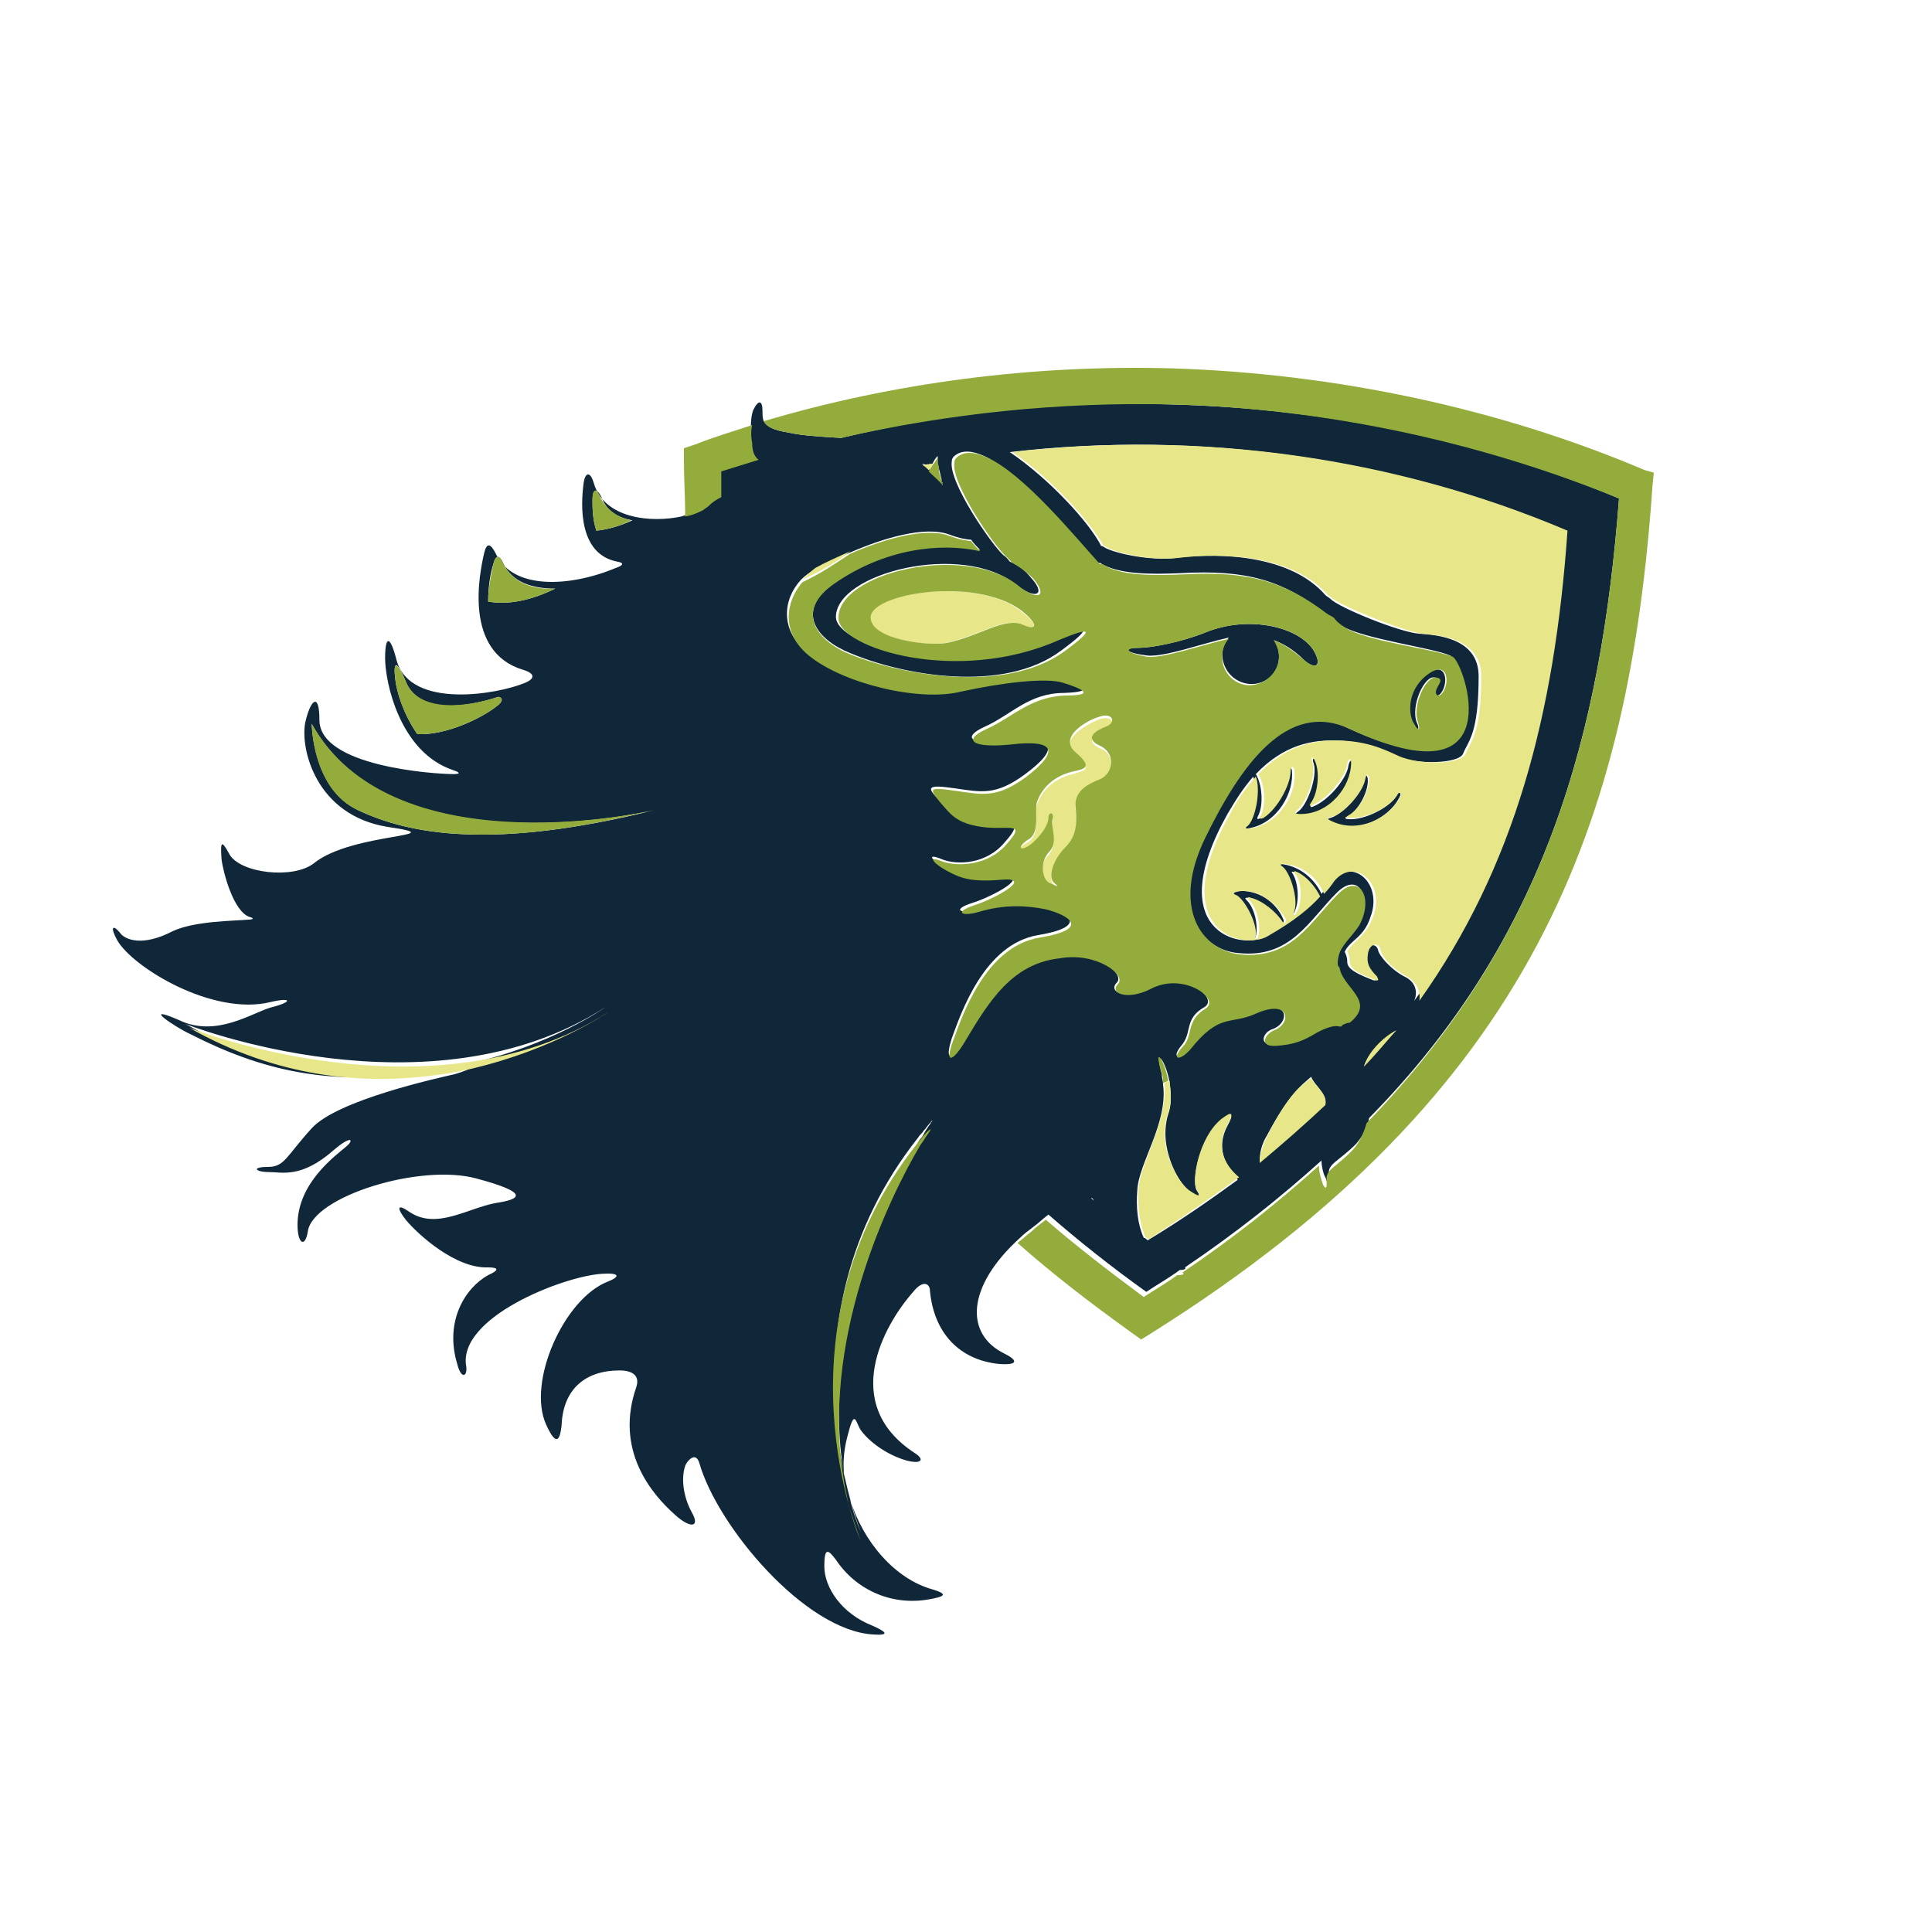 <?xml version="1.0" encoding="utf-8"?>
<!-- Generator: Adobe Illustrator 18.1.0, SVG Export Plug-In . SVG Version: 6.00 Build 0)  -->
<svg version="1.0" id="Layer_1" xmlns="http://www.w3.org/2000/svg" xmlns:xlink="http://www.w3.org/1999/xlink" x="0px" y="0px"
	 viewBox="0 0 150 150" enable-background="new 0 0 150 150" xml:space="preserve">
<path fill="#CA92C1" d="M160.8,246.4c-0.2-0.7-0.9-1.2-1.7-1c-0.7,0.2-1.1,0.8-1,1.5c0-0.6,0.4-1.1,1-1.2c0.7-0.2,1.3,0.2,1.5,0.9
	c0.1,0.6-0.1,1.1-0.6,1.4C160.6,247.7,161,247.1,160.8,246.4"/>
<path fill="#C64D9B" d="M159.8,248.5c-0.9,0.2-1.8-0.3-2-1.1c-0.2-0.8,0.2-1.6,0.9-2c-0.6,0.3-0.9,1-0.7,1.7c0.2,0.8,1.1,1.3,1.8,1
	c0.7-0.2,1.1-0.8,1.1-1.5C161.1,247.5,160.6,248.3,159.8,248.5"/>
<g>
	<path fill="#0697CC" d="M159.8,247.2L159.8,247.2C159.8,247.2,159.8,247.2,159.8,247.2z"/>
	<path fill="#0697CC" d="M159.7,246.9C159.7,246.9,159.7,246.9,159.7,246.9C159.7,246.9,159.7,246.9,159.7,246.9z"/>
	<path fill="#C64D9B" d="M159.8,247.2c0.3-0.1,0.4-0.4,0.4-0.4s-0.2,0-0.5,0c0,0,0,0,0,0c0,0,0,0,0,0c0-0.1,0.1-0.2,0.1-0.2
		s-0.1,0-0.1,0c0,0,0,0,0,0c0,0,0,0,0,0c0.1-0.3,0-0.6,0-0.6s-0.1,0-0.1,0.1c0-0.2-0.1-0.3-0.1-0.3s-0.4,0.5-0.4,1
		c0,0,0-0.1-0.1-0.1c0-0.1-0.1-0.1-0.3,0c-0.1,0-0.2,0.1-0.3,0.1c0.2,0,0.6,0.2,0.7,0.4c0,0,0,0,0,0c0,0.2-0.1,0.4-0.3,0.4
		c0.2,0,0.4-0.2,0.4-0.4c0,0,0,0,0-0.1c0,0,0-0.1,0-0.1C159.4,247.3,159.6,247.3,159.8,247.2C159.8,247.3,159.8,247.2,159.8,247.2
		L159.8,247.2"/>
</g>
<g>
	<g>
		<path fill-rule="evenodd" clip-rule="evenodd" fill="#0F2738" d="M90.9,31.4C82.3,31.1,73.6,32,65.3,34c-1.8-0.1-3.1-0.2-4-0.4
			c-1.3-0.2-1.8-0.5-2-0.9c-0.1-0.2-0.1-0.5-0.1-0.8c0-0.8-0.3-0.9-0.7-0.1c-0.1,0.2-0.2,0.7-0.2,1.2c0,0.4,0,0.9,0,1.4
			c0.1,0.5,0.2,0.9,0.3,1.3c-1,0.3-1.9,0.6-2.9,0.9c0,0.7,0,1.3,0,2c-0.4,0.2-0.7,0.4-1,0.7c-0.1,0.1-0.2,0.2-0.4,0.3
			c-0.3,0.2-0.8,0.3-1.4,0.5c-2.3,0.5-6,0.2-6.8-2.6c-0.3-1-0.7-0.8-0.8,0.1c-0.2,1.6-0.4,5.4,2.6,6c0.6,0.1,0.5,0.3-0.1,0.5
			c-3.6,1.5-8,1.7-9.3-1.1c-0.4-0.8-0.7-0.9-0.9-0.1c-0.4,1.7-1.6,7.7,3,9.1c1,0.3,0.9,0.7,0.2,1c-2.1,0.9-8.9,2.1-10-1.7
			c-0.5-2-0.9-2-0.9-0.2c0,1.8,1.1,7.3,5.3,8.7c0.6,0.2,0.5,0.3,0,0.3c-1.5,0-10.4-0.6-10.4-4.2c0-2.2-0.7-1.6-1.1,0.2
			c-0.4,2,0.8,7.2,6.4,8.1c2.7,0.4,2,0.5,0.3,0.8c-1.7,0.3-4.5,0.8-6,2c-1.6,1.3-5.8,0.8-6.6-0.7c-0.6-1.1-0.7-1-0.6,0.4
			c0.1,0.9,0.9,4.1,2.2,4.5c0.4,0.1,0.2,0.2-0.1,0.2c-1.1,0.1-4.2,0.1-5.9,0.9c-2.3,1.2-3.7,0.7-4.1,0.1c-0.5-0.6-0.8-0.5-0.2,0.6
			c1.2,2.1,7.4,5.9,11.9,4.8c1.7-0.4,1.7,0,0.1,0.4c-1.5,0.4-4.3,2.4-7.2,1c-3-1.3-0.4,0.5,0.9,1.1c5.5,2.8,10.8,4.1,18.5,2.9
			c-5.5,0.7-12.1,0.2-18.9-3.7c0,0,18.9,7.5,32.6-1.3c0,0-4.2,3-10.7,4.4c1.5-0.2,0.1,0.5-1,0.8c-1.3,0.3-9.1,2-11.1,4.2
			c-2,2.2-2.1,3-3.4,3c-1.3,0-1,0.4,0.1,0.4c1,0,2.5,0.5,5-1.7c1.4-1.2,1.6-0.8,1-0.3c-0.8,0.7-3.8,2.8-3.8,6.1
			c0,1.5,0.6,1.8,0.8,0.5c0.4-2.7,8.7-5.3,13.1-4.1c4.1,1.1,3.5,1.6,1.5,1.9c-2.2,0.4-4.6,2.1-6.7,0.7c-1-0.7-1-0.3-0.3,0.6
			c1,1.2,3.9,3.8,6.4,3.7c0.8,0,0.9,0.2,0,0.6c-1.8,1-3.4,3.6-2.4,6.9c0.3,1.2,0.8,1,0.7,0.2c-0.7-3.8,7.5-7,10.5-7.2
			c1.4-0.1,1.5,0.2,0.5,0.6c-3.4,1.3-6.3,7.8-4.8,11.1c0.9,2,1.1,0.9,1.2,0.1c0.1-2.9,1.9-4.3,4.5-4.3c1,0,1.6,0.4,1.3,1.3
			c-1.7,4.9,1.2,8.3,3,9.9c1.2,1.1,2,1,1.3-0.2c-0.5-0.9-0.9-2.4-0.5-3.6c0.1-0.3,0.8-1.2,1.1-0.2c1.4,4.9,8.2,13,13.5,13.3
			c1.5,0.1,0.8-0.3-0.1-0.7c-2.3-0.9-3.7-2.9-3.7-4.6c0-1.5,0.3-1.3,0.9-0.5c1.6,2.4,4.5,3.7,7.6,3c1-0.2,0.9-0.4-0.1-0.7
			c-2.9-0.8-5.4-3.7-6.4-7c0.2,0.9,0.5,1.8,0.9,2.7c0,0-7-16.4,4.4-30.8c0.1-0.2,0.3-0.3,0.4-0.5c0.2-0.2,0.3-0.4,0.5-0.6
			c0.1-0.1,0.1-0.2,0.2-0.2c0,0-0.1,0.1-0.2,0.3c-0.1,0.1-0.2,0.3-0.4,0.6c-0.1,0.2-0.2,0.4-0.4,0.6c-2.3,3.9-7.9,15.2-5.8,26.4
			c-0.2-1.1-0.1-2.3,0.2-3.4c0.5-2,0.6-1.3,0.9-0.7c0.2,0.5,1.6,2,3.7,2.6c1.2,0.3,1.4-0.1,0.6-0.6c-5.8-3.8-2.4-9.9-0.1-12.5
			c0.8-1,1.3-0.6,1.3-0.1c0.3,3.3,2.3,5.4,5.4,5.7c1.5,0.1,1.4-0.3,0.4-0.8c-3.1-1.5-3-5.2,1.2-9c0.3-0.3,0.7-0.6,1.1-0.9
			c0.4-0.3,0.7-0.6,1.1-0.9c2.3,2,4.8,4,7.6,6c0.9-0.6,1.8-1.1,2.6-1.7c0.4,0,0.5-0.1,0.4-0.2c4-2.7,7.5-5.5,10.6-8.3
			c0,0.4,0.1,0.8,0.2,1.1c0.1,0.2,0.2,0.4,0.2,0.5c0.1,0.1,0.2,0.1,0.2-0.1c0-0.1,0-0.2,0-0.4c-0.2-0.8,0.7-1,2.1-2.4
			c0.5-0.6,0.9-1.3,1-2C120,72.9,124.3,57,125.7,38.7C115,34.2,103,31.7,90.9,31.4z M93.5,64.9c-2.7,5.5-0.3,8.9,2.7,9.1
			c4,0.4,5.4-2.5,7.6-4.7c1.7-1.7,2.8,0.4,1.6,2.5c-0.6,1-1.5,1.6-1.6,2.5c-0.1,0.5,0,0.7,0.1,0.7c0,0,0,0,0,0
			c0.2,1.6,2.9,2.7,0.8,4.3c-0.2,0.1-0.4,0.1-0.6,0.2c-0.1,0-0.1,0-0.1,0.1c0,0-0.1,0-0.1,0c-0.3-0.2-0.9-0.1-1.8,0.5
			c-1,0.6-1.7,0.9-3.1,1c-1.4,0.1-0.9-1-0.2-1.2c1.4-0.5,1.3-2.5-1.4-1.3c-2,0.9-2.7-0.2-5.1,2.8c-0.7,0.9-1.4,0.8-0.6-0.2
			c0.9-1,0.2-2.1,1.8-3c1.2-0.7-1.6-2.9-4.3-1.5c-1.8,1-3.2,0.3-2.5-0.4c0.7-0.7-1.6-2.5-4.5-2.1c-3.7,0.5-5.4,3.3-7.4,6.5
			c-0.9,1.6-1.5,1.8-0.9-0.1c0.7-1.9,2.5-7.3,6.7-8c4.2-0.7,2.1-1.9,0.5-2.2c-1.5-0.3-3.2-0.4-5.2,0.2c-1.4,0.4-2,0-0.4-0.5
			c1.6-0.5,4.7-2.2,2.2-2c-2.4,0.2-3.2-0.1-4.3-0.7c-1.1-0.6-1.5-1.2-0.3-0.7c1.2,0.5,3.5,0.4,4.9-1.3c1.7-1.9,0.2-1.2-1.9-1.4
			c-2-0.3-2.4-1-3.2-1.9c-1-1-0.9-1.2,1.2-0.9c2.1,0.3,3.2,0.6,5.5-1.1c2.7-2,2.3-2.9-1.2-2.5c-2.9,0.3-3.9-0.3-1.9-1.2
			c2-0.9,3.4-2.6,6.1-2.6c2.7-0.1,1.2-0.6-0.2-1c-1.3-0.4-4.7-0.1-7.9,0.7c-3.2,0.7-9.1-0.7-11.8-2.8c-2.2-1.8-1.9-4.2-0.5-5.7
			c0.3-0.3,0.7-0.6,1.1-0.8c0.6-0.4,1.6-0.8,2.7-1.3c2.5-1.1,5.8-2.1,7.7-1.4c0.8,0.3,1.4,0.4,1.7,0.4c0.2,0.3,0.5,0.6,0.7,0.8
			c-3.2-0.7-7.5-0.3-11.3,2.5c-3.2,2.3-1.3,4.5,1.2,5.5c4,1.7,11.9,3.2,16.4-0.2c2.6-1.9,2-2-0.4-0.9c-7.9,3.4-17.1,0.5-17.1-1.7
			c0-3.4,9.8-5.9,14-2.5c1.5,1.2,2.4,0.8,1.1-0.6c-0.4-0.5-0.9-0.9-1.6-1.2c-0.1-0.1-0.2-0.3-0.5-0.5c-0.9-0.8-4.3-5.7-4-7.3
			c0-0.2,0.1-0.3,0.2-0.4c0.6-0.5,1.4-0.4,2.3,0c2.8,1.3,6.8,6.2,8.8,8.3c0.1,0,0.2,0,0.2,0c1.4,0.9,3.9,0.9,6.2,0.8
			c5.3-0.3,8,0.6,11.3,3.1c0.2,0.1,0.3,0.2,0.5,0.3c0.2,0.3,0.5,0.5,0.8,0.7c1.6,1,7.1,1.7,8.4,2.3c0.9,0.4,4.7,11.5-8,5.6
			C99.9,54.2,96.3,59.4,93.5,64.9z M97.8,90.2c0-0.6,0.1-1.3,0.6-2.1c1.7-3.2,2.6-3.8,3.4-4.5c0,0,0,0,0,0c0.2,0.6,1.2,1.3,1.1,2
			C101.4,87.2,99.7,88.7,97.8,90.2z M72.4,36c0.1-0.2,0.2-0.4,0.4-0.6c0,0,0,0.1,0,0.1c0,0.1,0,0.3,0,0.4c0,0.1,0,0.3,0.1,0.4
			c0,0,0,0,0,0.1c0.1,0.3,0.1,0.5,0.2,0.8c0,0,0,0.1,0,0.1c0,0.1,0,0.2,0.1,0.2c-0.3-0.4-0.7-0.7-1.1-1.1c-0.1-0.1-0.3-0.2-0.5-0.4
			C71.9,36.1,72.1,36.1,72.4,36z M46.3,41.2C46,40.3,46,39.4,46,38.8c0-0.8,0.3-1,0.7-0.2c0.4,1.1,1.3,1.6,2.4,1.8
			C48.2,40.8,47.3,41.1,46.3,41.2z M37.9,46.7c0-1.2,0.2-2.3,0.4-2.9c0.2-0.8,0.5-0.7,0.8,0c0.7,1.4,2.2,1.9,4,1.9
			C41.3,46.6,39.4,47,37.9,46.7z M32.4,57c-1.1-1.6-1.6-3.3-1.7-4.2c-0.2-1.5,0.1-1.6,0.8,0.1c1,2.6,4.8,2,7.2,1.2
			c0.4,0.1,0.3,0.4-0.1,0.7C37.5,55.7,34.7,57.1,32.4,57z M27.8,62.9c-3.6-1.7-3.6-6.8-3.6-6.8l0,0.1c6.1,11,24.9,7.1,26.6,6.7
			c0.1,0,0.1,0,0.1,0c0,0-0.1,0-0.1,0C38.3,66,31.8,64.8,27.8,62.9z M84.7,93c0.1,0,0.2,0.1,0.2,0.2C84.9,93.2,84.8,93.1,84.7,93z
			 M89.1,96.3c-0.1-0.1-0.2-0.2-0.3-0.2c-0.5-1.1-0.6-2.4-0.5-3.7c0.1-2.1,2.4-5.2,2-8.2c0-0.3-0.1-0.5-0.1-0.8
			c-0.6-2.2,0.3-1.1,0.6,0.6c0.1,0.8,0.2,1.7-0.1,2.5c-0.8,2.6,0.8,5.3,1.6,6c0.9,0.7,1,0.5,0.6-0.1c-0.4-0.7,0.2-4,1.9-5.4
			c0.9-0.7,1-0.5,0.5,0.4c-0.9,1.7-0.2,3.1,0.8,4.2C93.9,93.2,91.6,94.8,89.1,96.3z M105.9,82.8c0.4-1.1,1.5-2.2,2.5-2.8
			C107.5,80.9,106.7,81.8,105.9,82.8z M109,75.8c-1.1-0.6-1.9-1.6-2-2c-0.1-0.6-0.9-0.6-1,0.3c-0.1,0.7,0.1,1.1,0.7,1.7
			c0.2,0.2,0.2,0.4-0.1,0.3c-1-0.4-2-0.8-2-1.4c0-0.4-0.1-0.6-0.2-0.8c0.4-0.9,1.5-1.1,2-2.7c1-2.6-1.4-4.7-3-2.8
			c-0.2,0.3-0.5,0.6-0.8,1c-0.5-1.1-1.6-2.1-3-2.3c-0.5,0-0.5,0.1-0.2,0.2c0.6,0.4,1.2,2.5,0.9,3.4c-0.2,0.5,0.1,0.4,0.2,0.1
			c0.4-0.8,0.3-2.2-0.1-2.9c-0.2-0.3-0.1-0.2,0.1-0.2c0.7,0.3,1.4,1.1,1.8,1.9c-0.8,0.9-2,1.9-4.1,3.1c-1.9,1.1-8-0.4-2.9-9.5
			c0.7-1.2,1.3-2.1,2-2.9c0.4,1,0,3.2-0.6,3.8c-0.3,0.2-0.2,0.3,0.3,0.2c2.2-0.4,3.5-2.8,3.3-4.5c-0.1-0.4-0.3-0.3-0.3,0.1
			c0,1-1,2.9-2.1,3.6c-0.2,0.1-0.4,0.2-0.2-0.2c0.4-0.8,0.3-2.4-0.2-3.2l0,0c2.2-2.3,4.4-2.7,6.5-2.6c2,0.1,3.1,0.7,4.4,1.2
			c1.6,0.7,4.9,0.6,5.2-0.2c0.4-1,1.2-1.5,1.2-6c0-3-3.3-3.2-4.6-3.3c-1.5-0.1-6.2-2-6.9-2.7c-0.1-0.1-0.3-0.2-0.4-0.3
			c-2.7-3.1-8.1-3.3-11.5-2.9c-2.1,0.3-5.2-0.4-5.8-0.9c0,0,0,0-0.1,0c-0.9-1.8-4-5.2-7.1-7.3c14.6-1.7,29.7,0.4,43.1,6.1
			c-1,14.3-4,26.1-11.7,36.5C110.1,77,109.9,76.2,109,75.8z"/>
		<path fill-rule="evenodd" clip-rule="evenodd" fill="#0F2738" d="M110,56.1c-0.5-1.3,0.6-3.7,1.4-3.5c0.7,0.1,0.1,0.6,0,1
			s0.2,0.5,0.4,0.3c0.7-0.7,0.6-2.8-1.1-1.5c-1.7,1.3-1.4,3.3-1.1,3.8C110,56.8,110.3,56.7,110,56.1z"/>
		<path fill-rule="evenodd" clip-rule="evenodd" fill="#0F2738" d="M108.4,61.8c-0.5,0.9-2.5,1.9-3.7,1.8c-0.2,0-0.4-0.1-0.1-0.2
			c0.8-0.4,1.6-1.8,1.6-2.8c0-0.4-0.2-0.6-0.3,0c-0.2,1.1-1.8,2.7-2.6,2.9c-0.3,0.1-0.4,0.1,0.1,0.4c2,0.9,4.4-0.4,5.2-1.9
			C108.9,61.5,108.6,61.4,108.4,61.8z"/>
		<path fill-rule="evenodd" clip-rule="evenodd" fill="#0F2738" d="M105,59.3c0-0.4-0.2-0.3-0.3,0.1c-0.1,1-1.5,2.7-2.7,3.2
			c-0.2,0.1-0.4,0.1-0.1-0.2c0.6-0.7,0.7-2.3,0.3-3.2c-0.1-0.3-0.4-0.5-0.2,0.1c0.3,1-0.5,3.2-1.2,3.7c-0.3,0.2-0.3,0.3,0.3,0.3
			C103.2,63.2,104.9,61.1,105,59.3z"/>
		<path fill-rule="evenodd" clip-rule="evenodd" fill="#0F2738" d="M96,69.2c-0.5,0.1-0.5,0.2-0.2,0.3c0.7,0.3,1.7,2.2,1.5,3.1
			c-0.1,0.5,0.1,0.4,0.2,0.1c0.2-0.9-0.1-2.2-0.7-2.8c-0.2-0.2-0.1-0.2,0.1-0.2c0.9,0.2,2,1.1,2.5,1.9c0.1,0.2,0.4,0,0.2-0.3
			C99.1,70.1,97.7,69,96,69.2z"/>
		<path fill-rule="evenodd" clip-rule="evenodd" fill="#0F2738" d="M99.3,51c0-0.5-0.1-0.9-0.4-1.3c1.1,0.4,1.9,1.1,2.3,1.5
			c0.7,0.7,1.5,0.7,0.9-0.5c-1-2-5.1-3-8.5-1.6c-2,0.8-4.3,1.2-5.2,1.2c-1.3,0-1,0.4,0.7,0.6c1.4,0.1,4.1-0.9,6.3-1.4
			c-0.3,0.4-0.5,0.8-0.5,1.3c0,1.2,0.9,2.2,2.1,2.3C98.3,53.2,99.3,52.2,99.3,51z"/>
	</g>
	<g>
		<path fill="#E7E789" d="M62.3,45c1.3-0.6,2.6-1.3,3.7-2.2c-1.1,0.5-2,0.9-2.7,1.3C62.9,44.4,62.6,44.7,62.3,45z"/>
		<path fill="#E7E789" d="M72.4,36c-0.3,0-0.5,0.1-0.8,0.1c0.2,0.1,0.3,0.2,0.5,0.4C72.2,36.4,72.3,36.2,72.4,36z"/>
		<path fill="#E7E789" d="M121.7,41.2c-13.4-5.7-28.5-7.8-43.1-6.1c3.1,2.1,6.1,5.5,7.1,7.3c0,0,0,0,0.1,0c0.6,0.5,3.7,1.2,5.8,0.9
			c3.4-0.4,8.8-0.2,11.5,2.9c0.1,0.1,0.2,0.1,0.4,0.3c0.8,0.6,5.4,2.5,6.9,2.7c1.2,0.1,4.6,0.3,4.6,3.3c0,4.5-0.8,5-1.2,6
			c-0.4,0.9-3.6,0.9-5.2,0.2c-1.3-0.6-2.4-1.1-4.4-1.2c-2-0.1-4.3,0.3-6.5,2.6l0,0c0.5,0.8,0.6,2.4,0.2,3.2c-0.2,0.3,0,0.3,0.2,0.2
			c1.1-0.7,2.1-2.6,2.1-3.6c0-0.4,0.2-0.5,0.3-0.1c0.2,1.8-1.1,4.1-3.3,4.5c-0.5,0.1-0.6,0-0.3-0.2c0.6-0.6,1-2.8,0.6-3.8
			c-0.7,0.8-1.4,1.7-2,2.9c-5.1,9.1,1,10.6,2.9,9.5c2.1-1.2,3.3-2.2,4.1-3.1c-0.4-0.8-1.1-1.6-1.8-1.9c-0.2-0.1-0.3-0.1-0.1,0.2
			c0.5,0.7,0.5,2.1,0.1,2.9c-0.1,0.3-0.4,0.4-0.2-0.1c0.3-0.9-0.3-2.9-0.9-3.4c-0.3-0.2-0.2-0.3,0.2-0.2c1.4,0.1,2.5,1.1,3,2.3
			c0.3-0.3,0.6-0.7,0.8-1c1.6-1.9,4,0.2,3,2.8c-0.6,1.6-1.6,1.9-2,2.7c0.1,0.1,0.2,0.4,0.2,0.8c0,0.6,1,1,2,1.4
			c0.3,0.1,0.2-0.1,0.1-0.3c-0.6-0.6-0.8-1-0.7-1.7c0.1-0.9,0.9-1,1-0.3c0.1,0.5,0.9,1.4,2,2c0.8,0.4,1.1,1.2,1,1.9
			C117.6,67.3,120.7,55.5,121.7,41.2z M99.8,71.3c0.1,0.3-0.1,0.5-0.2,0.3c-0.5-0.8-1.6-1.7-2.5-1.9c-0.2-0.1-0.3,0-0.1,0.2
			c0.6,0.6,0.9,1.9,0.7,2.8c-0.1,0.3-0.3,0.5-0.2-0.1c0.1-1-0.9-2.8-1.5-3.1c-0.3-0.1-0.3-0.2,0.2-0.3C97.7,69,99.1,70.1,99.8,71.3z
			 M101,63.2c-0.5,0-0.5-0.1-0.3-0.3c0.7-0.5,1.5-2.6,1.2-3.7c-0.2-0.6,0.1-0.4,0.2-0.1c0.4,0.9,0.2,2.5-0.3,3.2
			c-0.2,0.3-0.1,0.3,0.1,0.2c1.2-0.5,2.6-2.2,2.7-3.2c0.1-0.4,0.3-0.5,0.3-0.1C104.9,61.1,103.2,63.2,101,63.2z M108.7,61.9
			c-0.8,1.6-3.2,2.8-5.2,1.9c-0.5-0.2-0.5-0.3-0.1-0.4c0.8-0.1,2.4-1.8,2.6-2.9c0.1-0.6,0.3-0.3,0.3,0c0,1-0.8,2.4-1.6,2.8
			c-0.3,0.2-0.2,0.2,0.1,0.2c1.3,0.1,3.2-0.9,3.7-1.8C108.6,61.4,108.9,61.5,108.7,61.9z"/>
		<path fill="#E7E789" d="M84.7,93c0.1,0.1,0.2,0.1,0.2,0.2C84.9,93.1,84.8,93.1,84.7,93z"/>
		<path fill="#E7E789" d="M95.3,87.3c0.5-0.9,0.4-1.1-0.5-0.4c-1.7,1.4-2.3,4.7-1.9,5.4c0.3,0.6,0.3,0.7-0.6,0.1
			c-0.9-0.7-2.5-3.4-1.6-6c0.3-0.8,0.2-1.7,0.1-2.5c-0.1,0.1-0.3,0.1-0.4,0.2c0.3,3-1.9,6.2-2,8.2c-0.1,1.4,0.1,2.7,0.5,3.7
			c0.1,0.1,0.2,0.2,0.3,0.2c2.5-1.6,4.8-3.2,7-4.8C95,90.4,94.4,89,95.3,87.3z"/>
		<path fill="#E7E789" d="M101.8,83.7c-0.8,0.6-1.8,1.3-3.4,4.5c-0.4,0.8-0.6,1.5-0.6,2.1c1.8-1.5,3.5-3,5.1-4.5
			C103.1,85,102.1,84.3,101.8,83.7C101.8,83.7,101.8,83.7,101.8,83.7z"/>
		<path fill="#E7E789" d="M105.9,82.8c0.9-0.9,1.7-1.9,2.5-2.8C107.4,80.5,106.2,81.7,105.9,82.8z"/>
		<path fill="#E7E789" d="M79.2,47.4c-3.5-2.7-11.9-1.3-11.7,0.6c0.2,1.7,4.7,2.2,6,1.9c2.4-0.5,4.4-2,5.8-1.4
			C80.5,49,80.7,48.5,79.2,47.4z"/>
		<path fill="#E7E789" d="M85.4,58.1c-1.3-0.6-0.3-1.2,0.5-1.5c0.8-0.3,0.5-1.2-0.7-0.7c-0.7,0.3-3.2,1.6-1.7,2.7
			c1.4,1.2,0.7,1.2-0.2,1.5c-1.7,0.4-2.5,1.5-2.8,2.4c-0.2,0.7,0.3,2.3-0.7,2.9c-1,0.5-0.6,0.9,0.3,0.3c0.9-0.7,1.3-1.5,1.3-2
			c0-0.5,0.5-0.5,0.3,0.2c-0.2,0.7,0.4,1.7-0.3,2.5c-0.8,0.8-0.5,2.1,0.2,2.4c0.7,0.2,0.6,0.3,0.2-0.1c-0.4-0.4-0.1-1.7,0.9-2.7
			c1-1,0.9-2.1,0.8-3.2c-0.1-1,0.9-1.5,1.9-2C86.4,60.2,86.7,58.6,85.4,58.1z"/>
		<path fill="#E7E789" d="M14.7,79.8c6.9,3.9,13.5,4.4,18.9,3.7c1-0.1,2-0.3,2.9-0.5c6.5-1.5,10.7-4.4,10.7-4.4
			C33.6,87.3,14.7,79.8,14.7,79.8z"/>
	</g>
	<g>
		<path fill="#93AC3C" d="M127.7,36.5c-11.3-4.8-24-7.5-36.7-7.9c-10.8-0.3-21.6,1.1-31.7,4.1c0.2,0.4,0.7,0.7,2,0.9
			c0.9,0.2,2.2,0.3,4,0.4c8.3-1.9,17-2.8,25.6-2.6c12,0.3,24,2.9,34.8,7.3c-1.4,18.4-5.7,34.2-19.6,48.5c-0.2,0.7-0.5,1.4-1,2
			c-1.3,1.4-2.2,1.6-2.1,2.4c0,0.2,0,0.3,0,0.4c0,0.2-0.1,0.3-0.2,0.1c-0.1-0.1-0.1-0.2-0.2-0.5c-0.1-0.3-0.2-0.7-0.2-1.1
			c-3.1,2.8-6.6,5.6-10.6,8.3c0.2,0.1,0.1,0.2-0.4,0.2c-0.8,0.6-1.7,1.1-2.6,1.7c-2.7-2-5.3-4-7.6-6c-0.4,0.3-0.8,0.6-1.1,0.9
			c-0.4,0.3-0.7,0.6-1.1,0.9c2.7,2.4,5.7,4.7,8.9,7l0.7,0.5l0.8-0.5c29.8-18.7,37.1-39.8,38.9-65.8l0.1-1L127.7,36.5z"/>
		<path fill="#93AC3C" d="M58.4,34.4c-0.1-0.5-0.1-1,0-1.4c-1.5,0.5-2.9,0.9-4.4,1.5l-0.9,0.3l0,1c0,1.4,0.1,2.9,0.1,4.3
			c0.6-0.1,1-0.3,1.4-0.5c0.1-0.1,0.3-0.2,0.4-0.3c0.3-0.3,0.6-0.5,1-0.7c0-0.7,0-1.3,0-2c1-0.3,1.9-0.6,2.9-0.9
			C58.5,35.4,58.4,34.9,58.4,34.4z"/>
		<path fill="#93AC3C" d="M90.2,83.3c0.1,0.3,0.1,0.5,0.1,0.8c0.1-0.1,0.3-0.1,0.4-0.2C90.4,82.2,89.5,81.1,90.2,83.3z"/>
		<path fill="#93AC3C" d="M73.1,37.4c0,0,0-0.1,0-0.1c-0.1-0.3-0.2-0.6-0.2-0.8c0,0,0,0,0-0.1c0-0.1,0-0.3-0.1-0.4
			c0-0.1,0-0.3,0-0.4c0,0,0-0.1,0-0.1c-0.1,0.2-0.2,0.4-0.4,0.6c-0.1,0.2-0.2,0.3-0.3,0.5c0.4,0.4,0.8,0.7,1.1,1.1
			C73.2,37.5,73.1,37.5,73.1,37.4z"/>
		<path fill="#93AC3C" d="M86.8,76.4c-0.7,0.7,0.7,1.3,2.5,0.4c2.6-1.4,5.5,0.8,4.3,1.5c-1.6,1-0.9,2.1-1.8,3
			c-0.9,1-0.2,1.1,0.6,0.2c2.3-2.9,3.1-1.9,5.1-2.8c2.7-1.2,2.8,0.8,1.4,1.3c-0.7,0.3-1.2,1.3,0.2,1.2c1.4-0.1,2.1-0.4,3.1-1
			c0.9-0.5,1.5-0.6,1.8-0.5c0,0,0.1,0,0.1,0c0,0,0.1,0,0.1-0.1c0.2-0.1,0.4-0.2,0.6-0.2c2.1-1.7-0.6-2.7-0.8-4.3c0,0,0,0,0,0
			c-0.1,0-0.2-0.2-0.1-0.7c0.1-0.9,1-1.6,1.6-2.5c1.2-2.1,0.1-4.2-1.6-2.5c-2.2,2.2-3.6,5.1-7.6,4.7c-3-0.3-5.4-3.6-2.7-9.1
			c2.7-5.5,6.3-10.7,11.2-8.4c12.7,5.9,8.9-5.1,8-5.6c-1.3-0.6-6.8-1.2-8.4-2.3c-0.3-0.2-0.6-0.4-0.8-0.7c-0.1-0.1-0.3-0.2-0.5-0.3
			c-3.3-2.5-6-3.4-11.3-3.1c-2.4,0.1-4.9,0.1-6.2-0.8c-0.1,0-0.1,0-0.2,0c-2-2.2-5.9-7-8.8-8.3c-0.9-0.4-1.7-0.5-2.3,0
			c-0.1,0.1-0.2,0.2-0.2,0.4c-0.3,1.6,3.1,6.5,4,7.3c0.2,0.2,0.4,0.4,0.5,0.5c0.7,0.4,1.2,0.8,1.6,1.2c1.2,1.4,0.4,1.8-1.1,0.6
			c-4.2-3.4-14.1-1-14,2.5c0,2.3,9.2,5.2,17.1,1.7c2.4-1,3-1,0.4,0.9C78,53.9,70,52.4,66,50.8c-2.5-1-4.4-3.3-1.2-5.5
			c3.9-2.7,8.2-3.2,11.3-2.5c-0.2-0.2-0.5-0.5-0.7-0.8c-0.3,0-0.9-0.1-1.7-0.4c-1.9-0.7-5.2,0.3-7.7,1.4c-1.2,0.8-2.4,1.6-3.7,2.2
			c-1.3,1.5-1.7,3.9,0.5,5.7c2.7,2.2,8.6,3.6,11.8,2.8c3.2-0.7,6.6-1.1,7.9-0.7c1.3,0.4,2.8,1,0.2,1c-2.7,0.1-4.1,1.7-6.1,2.6
			c-2,0.9-1,1.5,1.9,1.2c3.4-0.4,3.8,0.5,1.2,2.5c-2.3,1.7-3.4,1.4-5.5,1.1c-2.1-0.3-2.1-0.2-1.2,0.9c0.8,0.9,1.2,1.6,3.2,1.9
			c2.1,0.3,3.6-0.5,1.9,1.4c-1.4,1.6-3.7,1.7-4.9,1.3c-1.2-0.5-0.8,0.1,0.3,0.7c1.1,0.6,1.9,0.9,4.3,0.7c2.5-0.2-0.6,1.5-2.2,2
			c-1.5,0.5-1,0.9,0.4,0.5c2-0.6,3.7-0.5,5.2-0.2c1.6,0.4,3.7,1.5-0.5,2.2c-4.2,0.7-6,6.1-6.7,8c-0.7,1.9,0,1.6,0.9,0.1
			c1.9-3.2,3.7-6.1,7.4-6.5C85.1,73.9,87.5,75.7,86.8,76.4z M110.8,52.4c1.7-1.3,1.8,0.8,1.1,1.5c-0.2,0.2-0.5,0.1-0.4-0.3
			s0.7-0.9,0-1c-0.8-0.1-1.9,2.2-1.4,3.5c0.2,0.6,0,0.7-0.3,0.1C109.4,55.7,109.1,53.7,110.8,52.4z M88.4,50.3c1,0,3.2-0.4,5.2-1.2
			c3.5-1.4,7.5-0.4,8.5,1.6c0.6,1.2-0.1,1.2-0.9,0.5c-0.5-0.4-1.3-1.1-2.3-1.5c0.2,0.4,0.4,0.8,0.4,1.3c0,1.2-1.1,2.2-2.3,2.2
			c-1.2,0-2.2-1.1-2.1-2.3c0-0.5,0.2-1,0.5-1.3c-2.2,0.5-5,1.5-6.3,1.4C87.4,50.7,87.2,50.3,88.4,50.3z M79.4,48.5
			c-1.4-0.6-3.4,0.9-5.8,1.4c-1.3,0.3-5.9-0.2-6-1.9c-0.2-1.9,8.1-3.3,11.7-0.6C80.7,48.5,80.5,49,79.4,48.5z M82.7,65.8
			c-1,1-1.3,2.3-0.9,2.7c0.4,0.4,0.5,0.4-0.2,0.1c-0.7-0.2-0.9-1.6-0.2-2.4c0.8-0.8,0.2-1.8,0.3-2.5c0.2-0.7-0.3-0.7-0.3-0.2
			c0,0.5-0.5,1.3-1.3,2c-0.9,0.7-1.2,0.3-0.3-0.3c1-0.5,0.5-2.2,0.7-2.9c0.3-0.9,1.1-2,2.8-2.4c0.9-0.2,1.6-0.3,0.2-1.5
			c-1.4-1.2,1-2.5,1.7-2.7c1.2-0.5,1.5,0.4,0.7,0.7c-0.8,0.3-1.8,0.9-0.5,1.5c1.3,0.6,1,2.2,0,2.6c-1,0.4-1.9,0.9-1.9,2
			C83.6,63.7,83.7,64.8,82.7,65.8z"/>
		<path fill="#93AC3C" d="M49,40.4c-1-0.2-1.9-0.8-2.4-1.8C46.3,37.8,46,38,46,38.8c0,0.6,0,1.5,0.3,2.4
			C47.3,41.1,48.2,40.8,49,40.4z"/>
		<path fill="#93AC3C" d="M43.1,45.7c-1.8,0.1-3.3-0.5-4-1.9c-0.3-0.7-0.6-0.8-0.8,0c-0.1,0.6-0.4,1.7-0.4,2.9
			C39.4,47,41.3,46.6,43.1,45.7z"/>
		<path fill="#93AC3C" d="M32.4,57c2.3,0.1,5.1-1.3,6.2-2.2c0.4-0.3,0.5-0.6,0.1-0.7c-2.4,0.8-6.2,1.3-7.2-1.2
			c-0.7-1.6-1-1.6-0.8-0.1C30.8,53.7,31.3,55.4,32.4,57z"/>
		<path fill="#93AC3C" d="M71.6,88.3c-0.1,0.2-0.3,0.3-0.4,0.5c-11.4,14.4-4.4,30.8-4.4,30.8c-0.3-0.9-0.6-1.8-0.9-2.7
			c-0.1-0.5-0.2-1-0.3-1.5c-2.1-11.2,3.5-22.5,5.8-26.4c0.1-0.2,0.3-0.4,0.4-0.6c0.1-0.2,0.3-0.4,0.4-0.6c0.1-0.2,0.2-0.3,0.2-0.3
			c-0.1,0.1-0.1,0.2-0.2,0.2C71.9,87.9,71.8,88.1,71.6,88.3z"/>
		<path fill="#93AC3C" d="M24.2,56.2L24.2,56.2c0-0.1,0,5.1,3.6,6.7c4,1.9,10.6,3.1,22.9,0c0,0,0.1,0,0.1,0c0,0-0.1,0-0.1,0
			C49.1,63.3,30.3,67.1,24.2,56.2z"/>
	</g>
</g>
</svg>
